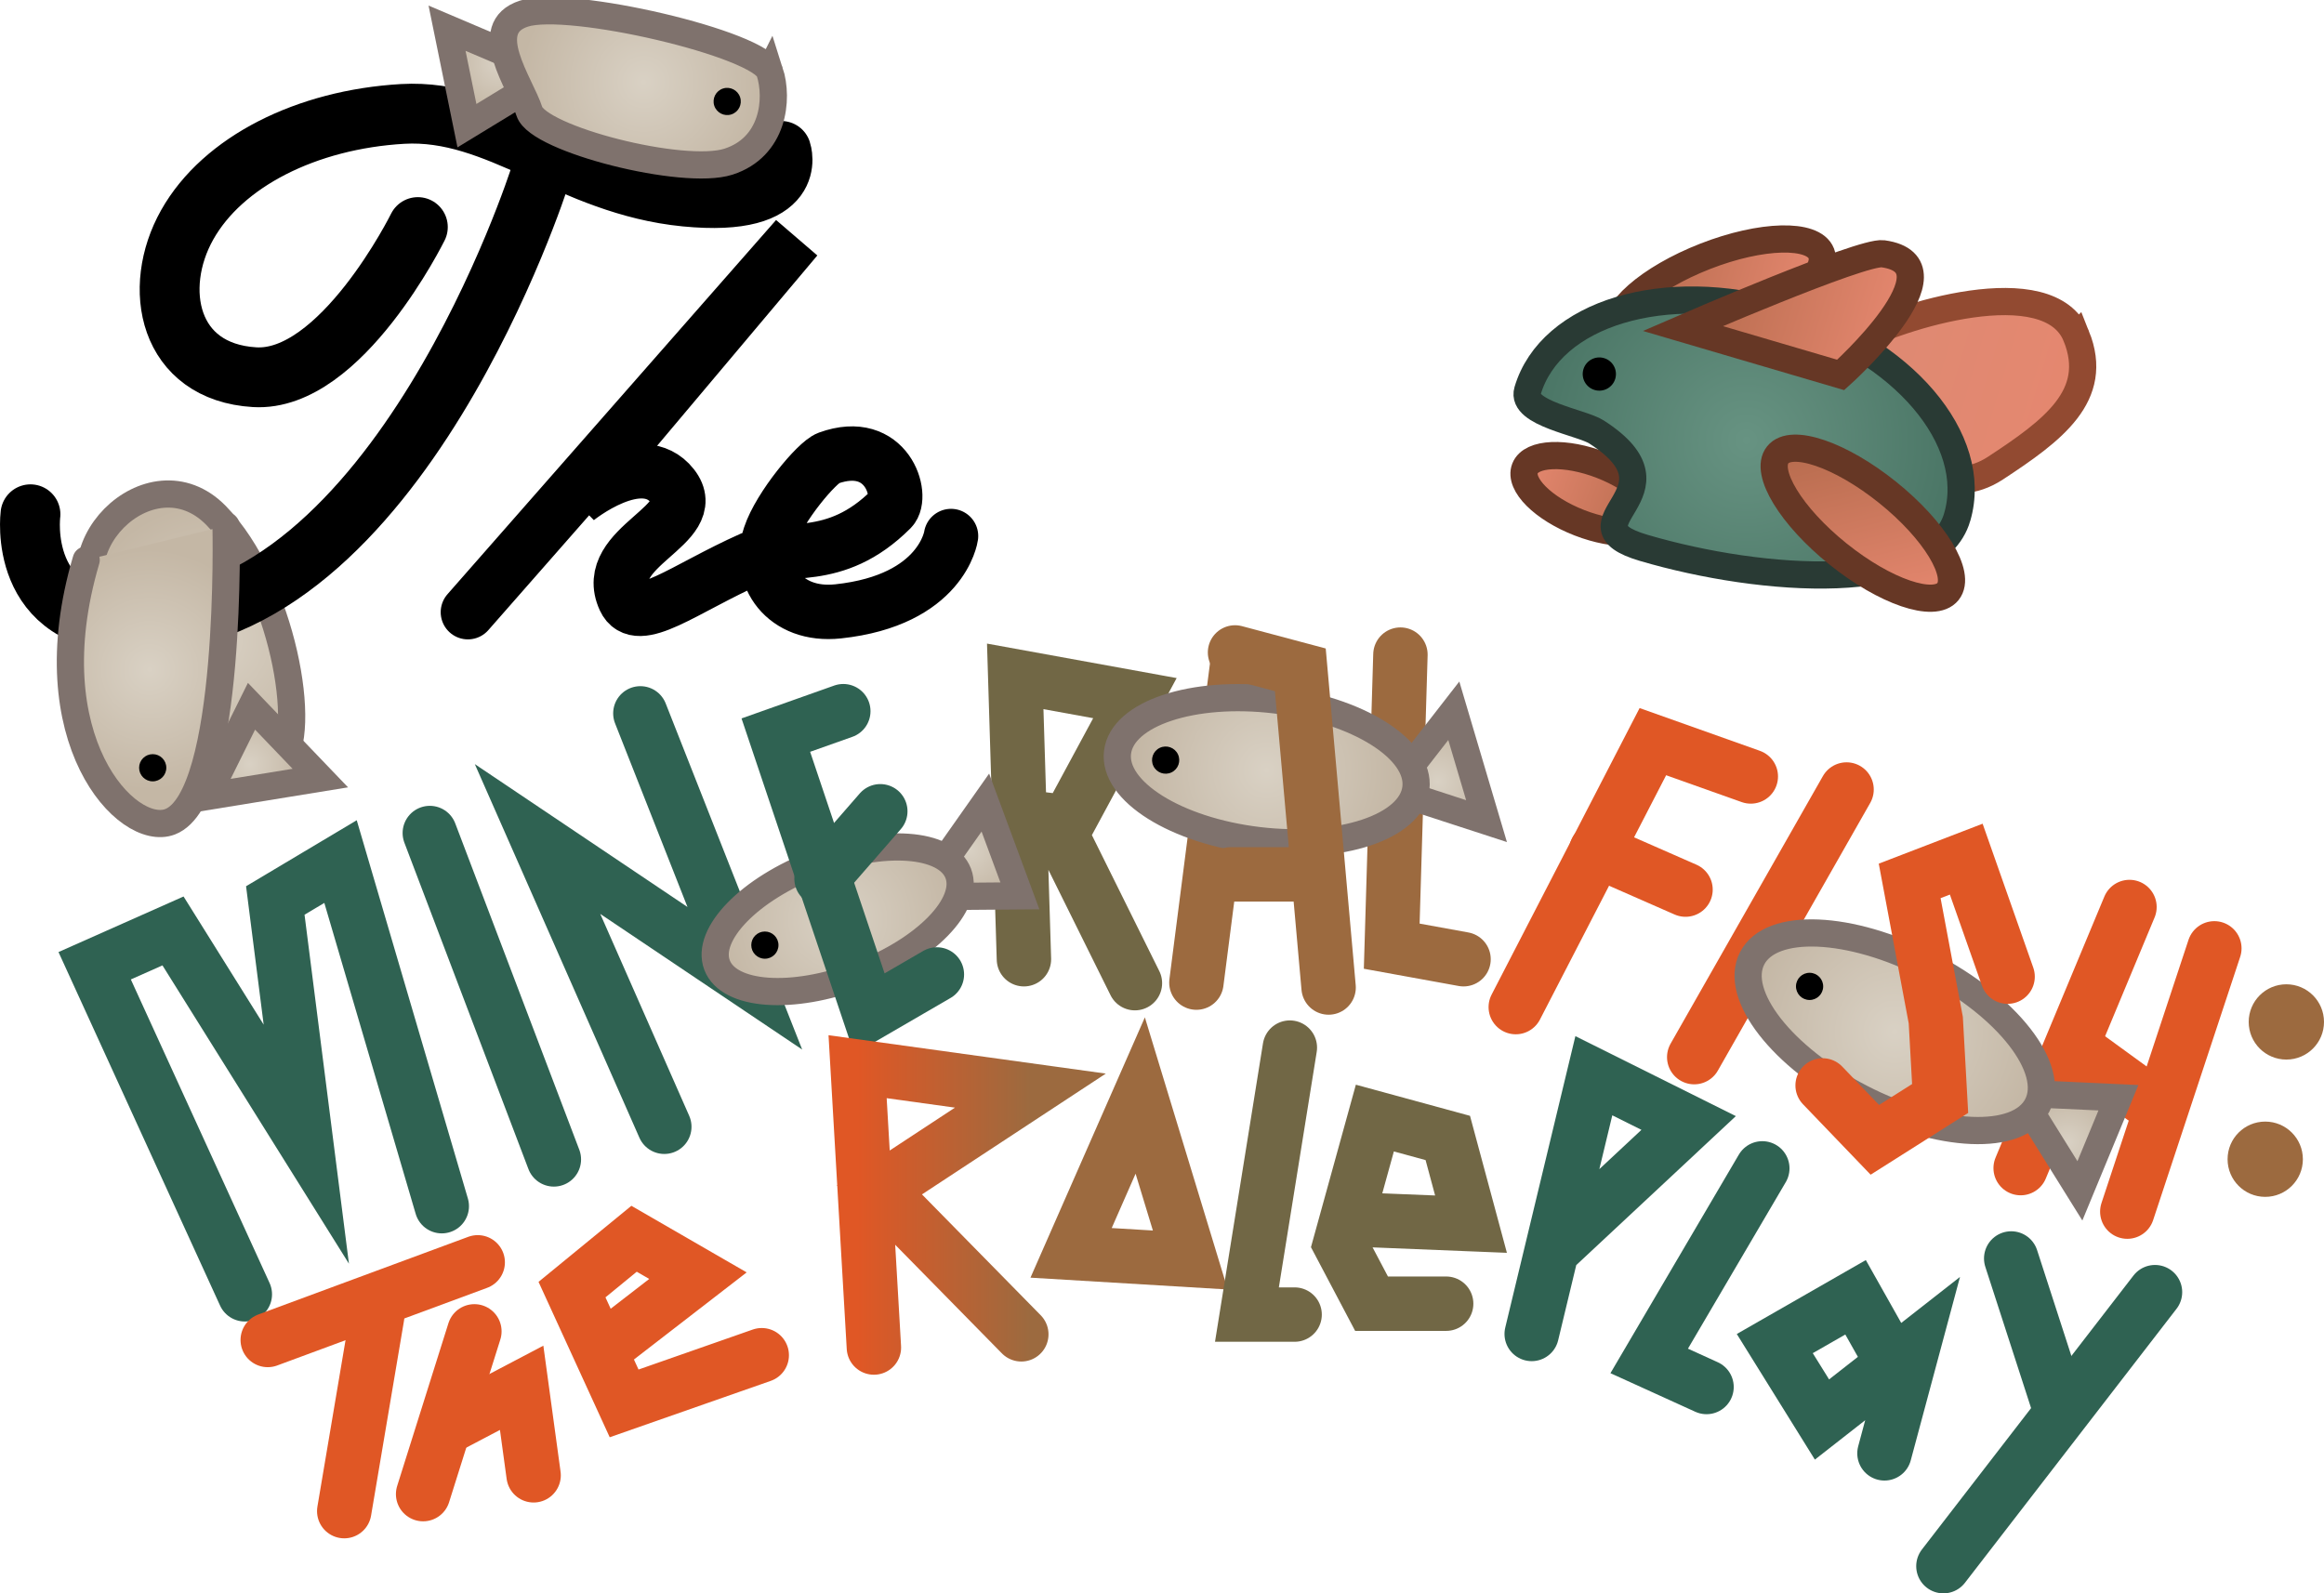 <svg version="1.1" xmlns="http://www.w3.org/2000/svg" xmlns:xlink="http://www.w3.org/1999/xlink" width="213.577" height="146.461" viewBox="0,0,213.577,146.461"><defs><radialGradient cx="326.909" cy="225.025" r="4.57" gradientUnits="userSpaceOnUse" id="color-1"><stop offset="0" stop-color="#d9d1c4"/><stop offset="1" stop-color="#c4b7a5"/></radialGradient><radialGradient cx="311.004" cy="214.857" r="13.575" gradientUnits="userSpaceOnUse" id="color-2"><stop offset="0" stop-color="#d9d1c4"/><stop offset="1" stop-color="#c4b7a5"/></radialGradient><radialGradient cx="156.5" cy="178.894" r="12.616" gradientUnits="userSpaceOnUse" id="color-3"><stop offset="0" stop-color="#d9d1c4"/><stop offset="1" stop-color="#c4b7a5"/></radialGradient><radialGradient cx="159.806" cy="190.263" r="4.907" gradientUnits="userSpaceOnUse" id="color-4"><stop offset="0" stop-color="#d9d1c4"/><stop offset="1" stop-color="#c4b7a5"/></radialGradient><radialGradient cx="268.997" cy="191.853" r="5.224" gradientUnits="userSpaceOnUse" id="color-5"><stop offset="0" stop-color="#d9d1c4"/><stop offset="1" stop-color="#c4b7a5"/></radialGradient><radialGradient cx="253.285" cy="190.817" r="12.173" gradientUnits="userSpaceOnUse" id="color-6"><stop offset="0" stop-color="#d9d1c4"/><stop offset="1" stop-color="#c4b7a5"/></radialGradient><linearGradient x1="276.951" y1="163.275" x2="289.152" y2="167.578" gradientUnits="userSpaceOnUse" id="color-7"><stop offset="0" stop-color="#e5876f"/><stop offset="1" stop-color="#b66b4d"/></linearGradient><linearGradient x1="286.998" y1="144.638" x2="302.817" y2="149.291" gradientUnits="userSpaceOnUse" id="color-8"><stop offset="0" stop-color="#b66b4d"/><stop offset="1" stop-color="#e5876f"/></linearGradient><linearGradient x1="305.761" y1="151.901" x2="327.197" y2="158.205" gradientUnits="userSpaceOnUse" id="color-9"><stop offset="0" stop-color="#dd8a73"/><stop offset="1" stop-color="#e5876f"/></linearGradient><radialGradient cx="297.37" cy="160.497" r="20.577" gradientUnits="userSpaceOnUse" id="color-10"><stop offset="0" stop-color="#679382"/><stop offset="1" stop-color="#497464"/></radialGradient><linearGradient x1="293.198" y1="144.532" x2="311.277" y2="149.849" gradientUnits="userSpaceOnUse" id="color-11"><stop offset="0" stop-color="#b66b4d"/><stop offset="1" stop-color="#e5876f"/></linearGradient><linearGradient x1="306.147" y1="160.095" x2="309.995" y2="176.128" gradientUnits="userSpaceOnUse" id="color-12"><stop offset="0" stop-color="#b66b4d"/><stop offset="1" stop-color="#e5876f"/></linearGradient><radialGradient cx="150.625" cy="181.568" r="11.062" gradientUnits="userSpaceOnUse" id="color-13"><stop offset="0" stop-color="#d9d1c4"/><stop offset="1" stop-color="#c4b7a5"/></radialGradient><radialGradient cx="182.681" cy="125.864" r="4.544" gradientUnits="userSpaceOnUse" id="color-14"><stop offset="0" stop-color="#d9d1c4"/><stop offset="1" stop-color="#c4b7a5"/></radialGradient><radialGradient cx="196.032" cy="127.557" r="11.314" gradientUnits="userSpaceOnUse" id="color-15"><stop offset="0" stop-color="#d9d1c4"/><stop offset="1" stop-color="#c4b7a5"/></radialGradient><radialGradient cx="225.97" cy="198.115" r="4.632" gradientUnits="userSpaceOnUse" id="color-16"><stop offset="0" stop-color="#d9d1c4"/><stop offset="1" stop-color="#c4b7a5"/></radialGradient><radialGradient cx="213.857" cy="204.518" r="11.256" gradientUnits="userSpaceOnUse" id="color-17"><stop offset="0" stop-color="#d9d1c4"/><stop offset="1" stop-color="#c4b7a5"/></radialGradient><linearGradient x1="215.689" y1="230.976" x2="231.568" y2="230.976" gradientUnits="userSpaceOnUse" id="color-18"><stop offset="0" stop-color="#e05725"/><stop offset="1" stop-color="#9c6a3f"/></linearGradient></defs><g transform="translate(-136.875,-120.018)"><g data-paper-data="{&quot;isPaintingLayer&quot;:true}" fill-rule="nonzero" stroke-linejoin="miter" stroke-miterlimit="10" stroke-dasharray="" stroke-dashoffset="0" style="mix-blend-mode: normal"><g fill="none" stroke="#e05725" stroke-width="5" stroke-linecap="round"><path d="M322.575,227.39l10,-24"/><path d="M334.775,221.59l-6.6,-4.8"/><path d="M340.375,207.19l-8,24.2"/></g><path d="M291.775,201.79l-8.2,-3.6" fill="none" stroke="#e05725" stroke-width="5" stroke-linecap="round"/><path d="M276.175,212.59l12.6,-24.4l9,3.2" fill="none" stroke="#e05725" stroke-width="5" stroke-linecap="round"/><path d="M292.575,217.19l14,-24.6" fill="none" stroke="#e05725" stroke-width="5" stroke-linecap="round"/><g stroke-linecap="butt"><path d="M328.019,229.482l-5.593,-8.981l9.133,0.421z" fill="url(#color-1)" stroke="#7f726d" stroke-width="2.5"/><path d="M324.109,221.61c-1.728,3.354 -8.997,3.05 -16.234,-0.68c-7.238,-3.73 -11.704,-9.472 -9.976,-12.826c1.728,-3.354 8.997,-3.05 16.234,0.68c7.238,3.73 11.704,9.472 9.976,12.826z" fill="url(#color-2)" stroke="#7f726d" stroke-width="2.5"/><path d="M301.927,210.662c0.013,-0.69 0.584,-1.239 1.274,-1.225c0.69,0.013 1.239,0.584 1.225,1.274c-0.013,0.69 -0.584,1.239 -1.274,1.225c-0.69,-0.013 -1.239,-0.584 -1.225,-1.274z" fill="#000000" stroke="none" stroke-width="0.5"/></g><path d="M162.565,190.189c-2.767,2.7 -9.472,-6.813 -15.515,-13.006c-6.043,-6.193 3.644,-15.97 9.687,-9.778c6.043,6.193 8.595,20.084 5.828,22.784z" fill="url(#color-3)" stroke="#7f726d" stroke-width="2.5" stroke-linecap="butt"/><path d="M159.988,184.938l6.326,6.601l-10.443,1.697z" data-paper-data="{&quot;index&quot;:null}" fill="url(#color-4)" stroke="#7f726d" stroke-width="2.5" stroke-linecap="butt"/><path d="M271.375,208.19l-6.6,-1.2l0.8,-26.8" fill="none" stroke="#9c6a3f" stroke-width="5" stroke-linecap="round"/><path d="M230.975,208.19l-0.8,-26l11,2l-6.333,11.733l-3.267,-0.733l2.2,0.267l7.4,14.933" fill="none" stroke="#716745" stroke-width="5" stroke-linecap="round"/><path d="M250.625,180.74l-3.8,29.6" fill="none" stroke="#9c6a3f" stroke-width="5" stroke-linecap="round"/><g stroke-linecap="butt"><path d="M270.48,185.352l3.008,10.144l-8.694,-2.83z" fill="url(#color-5)" stroke="#7f726d" stroke-width="2.5"/><path d="M266.996,192.46c-0.428,3.57 -6.913,5.728 -14.485,4.82c-7.572,-0.908 -13.363,-4.537 -12.935,-8.107c0.428,-3.57 6.913,-5.728 14.485,-4.82c7.572,0.908 13.363,4.537 12.935,8.107z" fill="url(#color-6)" stroke="#7f726d" stroke-width="2.5"/><path d="M242.871,190.427c-0.298,-0.623 -0.035,-1.369 0.588,-1.667c0.623,-0.298 1.369,-0.035 1.667,0.588c0.298,0.623 0.035,1.369 -0.588,1.667c-0.623,0.298 -1.369,0.035 -1.667,-0.588z" fill="#000000" stroke="none" stroke-width="0.5"/></g><path d="M186.475,136.29c0,0 -13.063,40.948 -37.2,41c-10.91,0.023 -9.6,-10 -9.6,-10" fill="none" stroke="#000000" stroke-width="5.5" stroke-linecap="round"/><path d="M175.275,140.89c0,0 -7.06,14.278 -15,13.8c-7.94,-0.478 -9.47,-8.181 -6.2,-14c3.27,-5.819 10.973,-9.689 19.8,-10.2c8.827,-0.511 15.403,6.565 26,7.6c10.597,1.035 8.8,-4.2 8.8,-4.2" fill="none" stroke="#000000" stroke-width="5.5" stroke-linecap="round"/><path d="M224.275,169.29c0,0 -0.807,5.899 -10.373,6.924c-4.924,0.528 -7.488,-3.282 -6.271,-6.939c0.891,-2.679 4.324,-6.768 5.369,-7.146c5.423,-1.962 6.946,3.519 5.78,4.685c-5.234,5.236 -9.832,3.213 -12.866,4.564c-6.199,2.762 -10.449,6.281 -11.639,3.712c-2.255,-4.866 7.259,-6.769 4.4,-10.4c-2.859,-3.631 -8.8,1.2 -8.8,1.2l20.2,-24l-30.2,34.4" fill="none" stroke="#000000" stroke-width="5" stroke-linecap="round"/><path d="M159.375,238.99l-13.8,-30.2l7.2,-3.2l12.25,19.6l-2.85,-22.4l5.995,-3.576l9.305,31.676" fill="none" stroke="#2f6252" stroke-width="5" stroke-linecap="round"/><path d="M187.775,226.59l-11.4,-30" fill="none" stroke="#2f6252" stroke-width="5" stroke-linecap="round"/><path d="M197.925,223.59l-11.65,-26.45l19.05,12.8l-9.6,-24.35" fill="none" stroke="#2f6252" stroke-width="5" stroke-linecap="round"/><path d="M250.375,179.99l6,1.6l2.6,29.2" fill="none" stroke="#9c6a3f" stroke-width="5" stroke-linecap="round"/><path d="M249.975,200.39h7.8" fill="none" stroke="#9c6a3f" stroke-width="5" stroke-linecap="round"/><path d="M304.375,219.79l4.8,5l6,-3.8l-0.4,-7.2l-2.4,-12.8l5.2,-2l3.8,10.8" fill="none" stroke="#e05725" stroke-width="5" stroke-linecap="round"/><path d="M289.082,167.773c-0.568,1.46 -3.728,1.592 -7.059,0.297c-3.331,-1.296 -5.571,-3.529 -5.003,-4.989c0.568,-1.46 3.728,-1.592 7.059,-0.297c3.331,1.296 5.571,3.529 5.003,4.989z" fill="url(#color-7)" stroke="#663725" stroke-width="2.5" stroke-linecap="butt"/><path d="M304.254,143.314c0.731,1.87 -2.862,5.021 -8.023,7.037c-5.162,2.016 -9.938,2.135 -10.669,0.264c-0.731,-1.87 2.862,-5.021 8.023,-7.037c5.162,-2.016 9.938,-2.135 10.669,-0.264z" fill="url(#color-8)" stroke="#663725" stroke-width="2.5" stroke-linecap="butt"/><path d="M327.694,150.925c2.197,5.465 -2.175,8.669 -7.438,12.125c-4.128,2.711 -8.396,-0.152 -10.242,-3.536c-1.846,-3.384 -7.336,-5.706 -3,-8.071c4.336,-2.365 18.184,-6.726 20.68,-0.518z" fill="url(#color-9)" stroke="#924a31" stroke-width="2.5" stroke-linecap="butt"/><path d="M316.741,167.558c-2.096,7.127 -17.894,6.03 -28.796,2.823c-7.735,-2.275 4.394,-5.042 -4.357,-10.661c-1.365,-0.877 -6.937,-1.704 -6.328,-3.774c2.096,-7.127 12.634,-10.305 23.536,-7.099c10.902,3.207 18.041,11.584 15.945,18.711z" fill="url(#color-10)" stroke="#293a34" stroke-width="2.5" stroke-linecap="butt"/><path d="M291.527,150.214c0,0 16.442,-7.139 18.39,-6.869c7.401,1.025 -3.882,11.136 -3.882,11.136z" fill="url(#color-11)" stroke="#663725" stroke-width="2.5" stroke-linecap="butt"/><path d="M315.893,174.395c-1.257,1.565 -5.779,0.021 -10.099,-3.45c-4.32,-3.471 -6.803,-7.553 -5.545,-9.118c1.257,-1.565 5.779,-0.021 10.099,3.45c4.32,3.471 6.803,7.553 5.545,9.118z" fill="url(#color-12)" stroke="#663725" stroke-width="2.5" stroke-linecap="butt"/><path d="M282.389,153.969c0.238,-0.809 1.087,-1.272 1.896,-1.034c0.809,0.238 1.272,1.087 1.034,1.896c-0.238,0.809 -1.087,1.272 -1.896,1.034c-0.809,-0.238 -1.272,-1.087 -1.034,-1.896z" fill="#000000" stroke="none" stroke-width="0" stroke-linecap="butt"/><path d="M157.648,168.347c0,0 0.62,24.986 -5.14,27.206c-3.942,1.519 -12.585,-7.58 -7.715,-24.061" data-paper-data="{&quot;index&quot;:null}" fill="url(#color-13)" stroke="#7f726d" stroke-width="2.5" stroke-linecap="round"/><path d="M149.659,190.59c0,-0.69 0.56,-1.25 1.25,-1.25c0.69,0 1.25,0.56 1.25,1.25c0,0.69 -0.56,1.25 -1.25,1.25c-0.69,0 -1.25,-0.56 -1.25,-1.25z" fill="#000000" stroke="none" stroke-width="0.5" stroke-linecap="butt"/><g data-paper-data="{&quot;index&quot;:null}" stroke-linecap="butt"><path d="M179.787,131.569l-1.828,-8.958l9.738,4.137z" fill="url(#color-14)" stroke="#7f726d" stroke-width="2.5"/><path d="M207.612,126.605c0.822,2.553 0.341,6.944 -3.79,8.274c-4.131,1.33 -17.473,-2.062 -18.295,-4.616c-0.822,-2.553 -4.625,-7.666 -0.495,-8.995c4.131,-1.33 21.757,2.784 22.579,5.338z" fill="url(#color-15)" stroke="#7f726d" stroke-width="2.5"/><path d="M204.087,130.535c-0.657,0.212 -1.361,-0.15 -1.573,-0.807c-0.212,-0.657 0.15,-1.361 0.807,-1.573c0.657,-0.212 1.361,0.15 1.573,0.807c0.212,0.657 -0.15,1.361 -0.807,1.573z" fill="#000000" stroke="none" stroke-width="0.5"/></g><g stroke-linecap="butt"><path d="M221.338,202.441l6.091,-8.651l3.173,8.575z" fill="url(#color-16)" stroke="#7f726d" stroke-width="2.5"/><path d="M224.94,200.304c1.079,2.839 -3.008,7.027 -9.129,9.354c-6.121,2.327 -11.958,1.912 -13.038,-0.928c-1.079,-2.839 3.008,-7.027 9.129,-9.354c6.121,-2.327 11.958,-1.912 13.038,0.928z" fill="url(#color-17)" stroke="#7f726d" stroke-width="2.5"/><path d="M205.917,206.893c0,-0.69 0.56,-1.25 1.25,-1.25c0.69,0 1.25,0.56 1.25,1.25c0,0.69 -0.56,1.25 -1.25,1.25c-0.69,0 -1.25,-0.56 -1.25,-1.25z" fill="#000000" stroke="none" stroke-width="0.5"/></g><path d="M222.975,209.59l-6.2,3.6l-8.6,-25.6l6.2,-2.2" fill="none" stroke="#2f6252" stroke-width="5" stroke-linecap="round"/><path d="M217.775,194.59l-5.4,6.2" fill="none" stroke="#2f6252" stroke-width="5" stroke-linecap="round"/><path d="M343.532,213.954c0,-1.911 1.549,-3.46 3.46,-3.46c1.911,0 3.46,1.549 3.46,3.46c0,1.911 -1.549,3.46 -3.46,3.46c-1.911,0 -3.46,-1.549 -3.46,-3.46z" fill="#9c6a3f" stroke="none" stroke-width="0.5" stroke-linecap="butt"/><path d="M341.591,226.574c0,-1.911 1.549,-3.46 3.46,-3.46c1.911,0 3.46,1.549 3.46,3.46c0,1.911 -1.549,3.46 -3.46,3.46c-1.911,0 -3.46,-1.549 -3.46,-3.46z" fill="#9c6a3f" stroke="none" stroke-width="0.5" stroke-linecap="butt"/><path d="M161.48,243.189l19.297,-7.138" fill="none" stroke="#e05725" stroke-width="5" stroke-linecap="round"/><path d="M171.54,240.988l-3.029,17.933" fill="none" stroke="#e05725" stroke-width="5" stroke-linecap="round"/><path d="M180.471,242.396l-4.711,14.961" fill="none" stroke="#e05725" stroke-width="5" stroke-linecap="round"/><path d="M178.128,251.101l6.687,-3.516l1.099,8.044" fill="none" stroke="#e05725" stroke-width="5" stroke-linecap="round"/><path d="M192.161,244.123l8.856,-6.846l-5.871,-3.392l-5.704,4.674l4.79,10.459l12.647,-4.429" fill="none" stroke="#e05725" stroke-width="5" stroke-linecap="round"/><path d="M217.187,243.883l-1.498,-25.815l15.879,2.199l-13.879,9.122l13.045,13.28" fill="none" stroke="url(#color-18)" stroke-width="5" stroke-linecap="round"/><path d="M241.663,220.719l-6.354,14.461l10.955,0.657z" fill="none" stroke="#9c6a3f" stroke-width="5" stroke-linecap="round"/><path d="M255.413,216.314l-3.944,24.54h4.382" fill="none" stroke="#716745" stroke-width="5" stroke-linecap="round"/><path d="M260.788,232.085l11.274,0.457l-2.133,-7.922l-6.703,-1.828l-3.199,11.578l2.895,5.484h6.856" fill="none" stroke="#716745" stroke-width="5" stroke-linecap="round"/><path d="M277.639,242.635l5.711,-23.736l8.713,4.343l-12.319,11.503" fill="none" stroke="#2f6252" stroke-width="5" stroke-linecap="round"/><path d="M298.832,227.415l-10.395,17.699l5.269,2.397" fill="none" stroke="#2f6252" stroke-width="5" stroke-linecap="round"/><path d="M311.572,246.669l-4.169,-7.404l-7.424,4.255l4.338,6.979l8.327,-6.519l-2.585,9.63" fill="none" stroke="#2f6252" stroke-width="5" stroke-linecap="round"/><path d="M321.706,235.696l4.222,13.036" fill="none" stroke="#2f6252" stroke-width="5" stroke-linecap="round"/><path d="M334.921,238.793l-19.445,25.186" fill="none" stroke="#2f6252" stroke-width="5" stroke-linecap="round"/></g></g></svg>